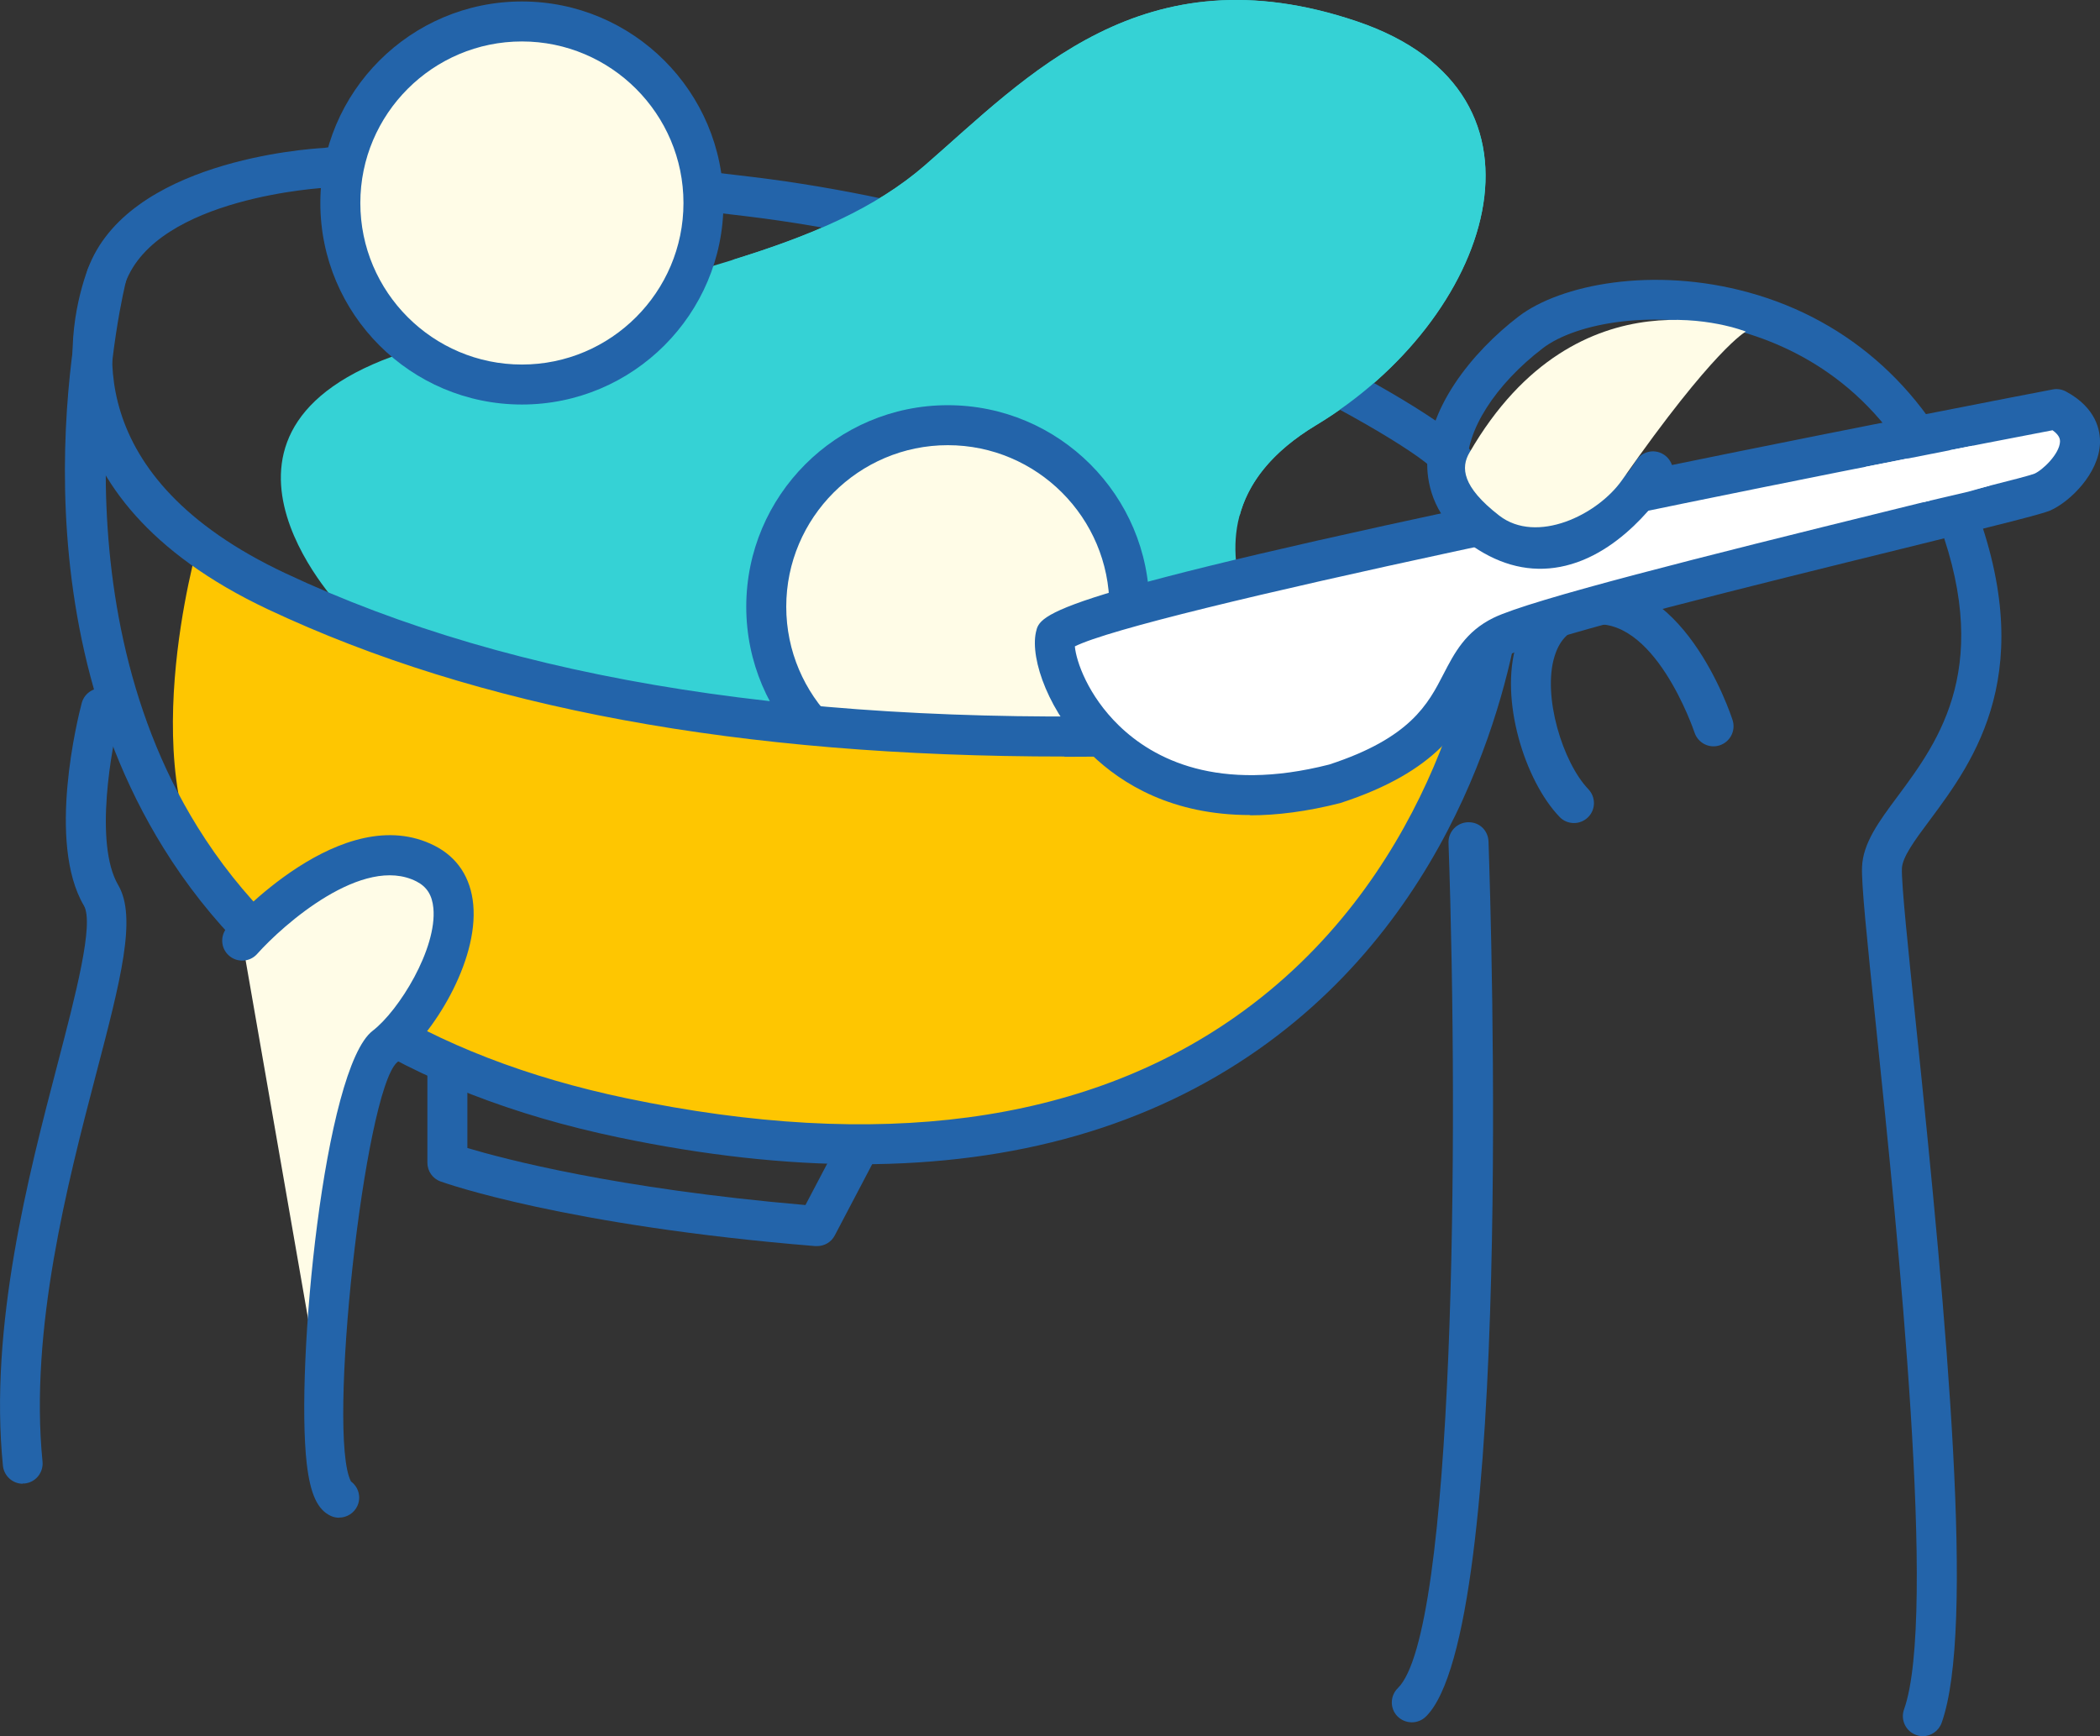 <?xml version="1.0" encoding="UTF-8"?>
<svg id="_レイヤー_2" data-name="レイヤー 2" xmlns="http://www.w3.org/2000/svg" viewBox="0 0 157.53 130.26">
  <rect x="0" y="0" width="157.53" height="130.26" fill="#333333" stroke="none"/>
  <defs>
    <style>
      .cls-1 {
        fill: #2364aa;
      }

      .cls-2 {
        fill: #fec601;
      }

      .cls-3 {
        fill: #fff;
      }

      .cls-4 {
        fill: #fffce7;
      }

      .cls-5 {
        fill: #35d2d5;
      }
    </style>
  </defs>
  <g id="_圖層_2" data-name="圖層 2">
    <g>
      <path class="cls-1" d="M1.71,111.32c-.76,0-1.41-.58-1.49-1.35-1.05-10.45,1.92-21.81,4.09-30.11,1.36-5.21,2.77-10.59,1.98-11.92-2.79-4.74-.44-14.13-.16-15.19.21-.8,1.03-1.28,1.83-1.07.8.21,1.28,1.03,1.07,1.83-.67,2.53-1.99,9.79-.16,12.9,1.41,2.41.19,7.1-1.67,14.2-2.11,8.08-5,19.14-4.01,29.05.08.82-.52,1.56-1.34,1.64-.05,0-.1,0-.15,0Z"/>
      <path class="cls-1" d="M61.28,93.49s-.08,0-.12,0c-18.71-1.53-27.73-4.71-28.11-4.85-.6-.21-.99-.78-.99-1.41v-7.49c0-.83.67-1.5,1.5-1.5s1.5.67,1.5,1.5v6.39c2.74.82,11.13,3.05,25.36,4.28l2.77-5.27c.39-.73,1.29-1.02,2.03-.63.73.39,1.01,1.29.63,2.03l-3.23,6.15c-.26.5-.77.8-1.33.8Z"/>
      <path class="cls-5" d="M25.53,45.52s-13.08-13.7,5.55-19.32c18.63-5.62,30.63-7.14,38.29-13.78S85.71-3.84,101.79,1.61s9.96,22.45-3.06,30.29c-13.02,7.84-.81,19.74-2.04,21.24,0,0-39.42,9.4-71.16-7.62Z"/>
      <g>
        <circle class="cls-4" cx="71.1" cy="45.52" r="13.62"/>
        <path class="cls-1" d="M71.1,60.64c-8.34,0-15.12-6.78-15.12-15.12s6.78-15.12,15.12-15.12,15.12,6.78,15.12,15.12-6.78,15.12-15.12,15.12ZM71.1,33.4c-6.68,0-12.12,5.44-12.12,12.12s5.44,12.12,12.12,12.12,12.12-5.44,12.12-12.12-5.44-12.12-12.12-12.12Z"/>
      </g>
      <path class="cls-2" d="M14.84,40.87s-5.2,18.03,1.74,26.23,28.55,21.83,54.51,18.76c25.96-3.07,36.29-22.31,38.79-30.14,2.5-7.83-3.68-3.68-3.68-3.68,0,0-21.45,7.34-57.17.83s-34.2-12.01-34.2-12.01Z"/>
      <path class="cls-1" d="M64.53,87.35c-5.66,0-11.71-.67-18.15-2.02-15.75-3.29-27.24-10.6-34.13-21.73C.43,44.53,6.29,21.31,6.54,20.34c.21-.8,1.03-1.28,1.83-1.07.8.21,1.28,1.03,1.08,1.83-.06.23-5.78,22.99,5.37,40.95,6.45,10.39,17.27,17.23,32.18,20.35,18.9,3.95,34.25,1.9,45.65-6.1,14.44-10.13,17.77-26.44,18.44-31.2.12-.82.88-1.39,1.7-1.27.82.12,1.39.88,1.27,1.7-.72,5.06-4.26,22.41-19.69,33.23-8.16,5.72-18.15,8.59-29.84,8.59Z"/>
      <path class="cls-1" d="M79.85,56.76c-24.38,0-43.98-3.63-59.72-11.03C1.99,37.19,5.18,24.03,6.58,20.2c2.97-8.09,16.38-9.03,17.71-9.1,1-.15,7.61-.82,32.19,2.18,26.43,3.22,49.05,16.23,52.76,19.44,2.4,2.08,6.7,8.22,4.68,13.95-2.15,6.09-10.46,9.44-24.72,9.94-3.19.11-6.32.17-9.36.17ZM27.97,13.91c-2.33,0-3.16.13-3.24.15-.06.01-.14.02-.21.02-.13,0-12.75.68-15.12,7.15-1.52,4.14-3.39,14.54,12.01,21.78,17.26,8.12,39.4,11.58,67.69,10.58,16.06-.57,20.83-4.63,21.99-7.94,1.52-4.31-2.26-9.34-3.82-10.68-3.42-2.96-25.78-15.64-51.16-18.73-16.06-1.96-24.23-2.33-28.15-2.33ZM24.45,12.59h0,0Z"/>
      <g>
        <circle class="cls-4" cx="39.15" cy="15.23" r="13.62"/>
        <path class="cls-1" d="M39.15,30.35c-8.34,0-15.12-6.78-15.12-15.12S30.81.11,39.15.11s15.12,6.78,15.12,15.12-6.78,15.12-15.12,15.12ZM39.15,3.11c-6.68,0-12.12,5.44-12.12,12.12s5.44,12.12,12.12,12.12,12.12-5.44,12.12-12.12-5.44-12.12-12.12-12.12Z"/>
      </g>
      <path class="cls-5" d="M98.73,31.89c-3.43,2.07-5.11,4.42-5.74,6.79l-17.55-13.17-20.5-6.01c6-1.85,10.72-3.88,14.43-7.09,7.65-6.64,16.34-16.25,32.42-10.81,16.09,5.45,9.96,22.45-3.06,30.29Z"/>
      <g>
        <path class="cls-4" d="M18.17,70.58s7.82-8.8,13.75-5.78c4.85,2.47.27,11.18-3.05,13.73s-6.23,32.56-3.42,33.84"/>
        <path class="cls-1" d="M25.45,113.87c-.21,0-.42-.04-.62-.13-1.01-.46-1.55-1.63-1.82-3.93-.86-7.44,1.31-29.67,4.94-32.47,1.99-1.53,4.84-6.17,4.56-9.2-.09-.98-.49-1.61-1.27-2.01-4.01-2.04-9.99,3.24-11.95,5.44-.55.62-1.5.67-2.12.12-.62-.55-.67-1.5-.12-2.12.35-.39,8.66-9.62,15.55-6.12,1.71.87,2.71,2.39,2.9,4.41.4,4.31-3.06,9.81-5.72,11.85-2.46,2.26-5.27,28.04-3.45,31.44.56.41.78,1.17.48,1.83-.25.55-.8.88-1.37.88Z"/>
      </g>
      <g>
        <path class="cls-1" d="M118.07,61.75c-.39,0-.79-.15-1.08-.46-2.6-2.7-4.53-8.82-3.23-12.97.73-2.33,2.43-3.88,4.79-4.35,7.59-1.53,11.27,9.59,11.42,10.06.25.79-.18,1.63-.97,1.89-.79.26-1.63-.18-1.89-.97-.03-.09-3.04-9.02-7.98-8.04-1.3.26-2.1.99-2.51,2.31-.94,2.99.61,7.99,2.53,9.99.57.6.56,1.55-.04,2.12-.29.28-.67.42-1.04.42Z"/>
        <g>
          <path class="cls-3" d="M154.26,30.69s-74.46,14.25-75.09,17.06,4.65,15.21,20.9,11.05c10.86-3.53,8.21-8.96,12.62-11.11s38.95-10.1,40.5-10.78,4.9-4.17,1.07-6.23Z"/>
          <path class="cls-1" d="M93.78,61.15c-5.81,0-9.6-2.3-11.93-4.56-3.14-3.04-4.59-7.12-4.14-9.16.31-1.39.6-2.7,38.94-10.73,18.49-3.87,37.15-7.45,37.33-7.48.34-.07.69-.01.99.15,2.31,1.24,2.59,2.97,2.56,3.89-.09,2.26-2.23,4.37-3.73,5.04-.6.26-3.37.96-11.12,2.87-10.59,2.61-26.59,6.55-29.33,7.89-1.21.59-1.69,1.5-2.4,2.89-1.29,2.49-3.05,5.91-10.41,8.3-2.51.64-4.75.92-6.76.92ZM80.63,48.5c.1,1.12.99,3.69,3.31,5.94,2.59,2.51,7.42,5.05,15.77,2.92,6.09-1.99,7.42-4.54,8.58-6.8.81-1.56,1.64-3.18,3.75-4.21,2.79-1.36,15.75-4.61,29.92-8.1,5.16-1.27,10.04-2.47,10.65-2.71.62-.27,1.88-1.48,1.92-2.4,0-.12.02-.45-.56-.86-26.38,5.06-68.28,13.68-73.35,16.22Z"/>
        </g>
        <path class="cls-1" d="M144.24,130.26c-.17,0-.34-.03-.5-.09-.78-.28-1.19-1.14-.91-1.92,2.49-6.99-.48-35.65-2.08-51.05-.74-7.1-1.12-10.87-1.07-12.16.07-1.79,1.27-3.41,2.66-5.28,3.11-4.19,7.38-9.92,2.72-21.51-3.51-8.73-9.92-12.12-14.68-13.43-6.18-1.7-12.15-.6-14.64,1.3-3.57,2.73-5.8,6.22-5.67,8.91.07,1.5.87,2.71,2.44,3.69,1.42.88,2.8,1.14,4.23.8,2.89-.7,5.29-3.8,5.97-4.93.43-.71,1.35-.94,2.06-.51.71.43.94,1.35.51,2.06-.13.21-3.15,5.17-7.83,6.3-2.22.54-4.41.14-6.52-1.17-3.04-1.89-3.77-4.36-3.86-6.09-.21-4.42,3.4-8.8,6.85-11.44,3.13-2.39,10.07-3.78,17.25-1.8,7.65,2.1,13.57,7.5,16.67,15.2,5.28,13.15.24,19.93-3.1,24.42-1.1,1.47-2.04,2.75-2.07,3.6-.04,1.15.47,6.06,1.06,11.74,2.35,22.64,4.43,45.33,1.92,52.36-.22.61-.8,1-1.41,1Z"/>
        <path class="cls-1" d="M105.91,129.22c-.39,0-.78-.15-1.08-.45-.58-.59-.56-1.54.03-2.12,4.24-4.13,4.58-41.08,3.8-63.41-.03-.83.62-1.52,1.45-1.55.87-.03,1.52.62,1.55,1.45.21,6.05,1.88,59.26-4.71,65.66-.29.28-.67.42-1.05.42Z"/>
        <path class="cls-4" d="M130.96,24.88s-2.36,1.24-9.27,11.12c-1.85,2.65-6.43,4.85-9.23,2.68s-2.88-3.61-2.23-4.72c8.17-14.14,20.74-9.08,20.74-9.08Z"/>
        <polygon class="cls-3" points="139.97 35.02 147.99 33.44 149.23 36.44 147.65 36.89 144.31 37.67 138.64 36.24 139.97 35.02"/>
      </g>
    </g>
  </g>
</svg>